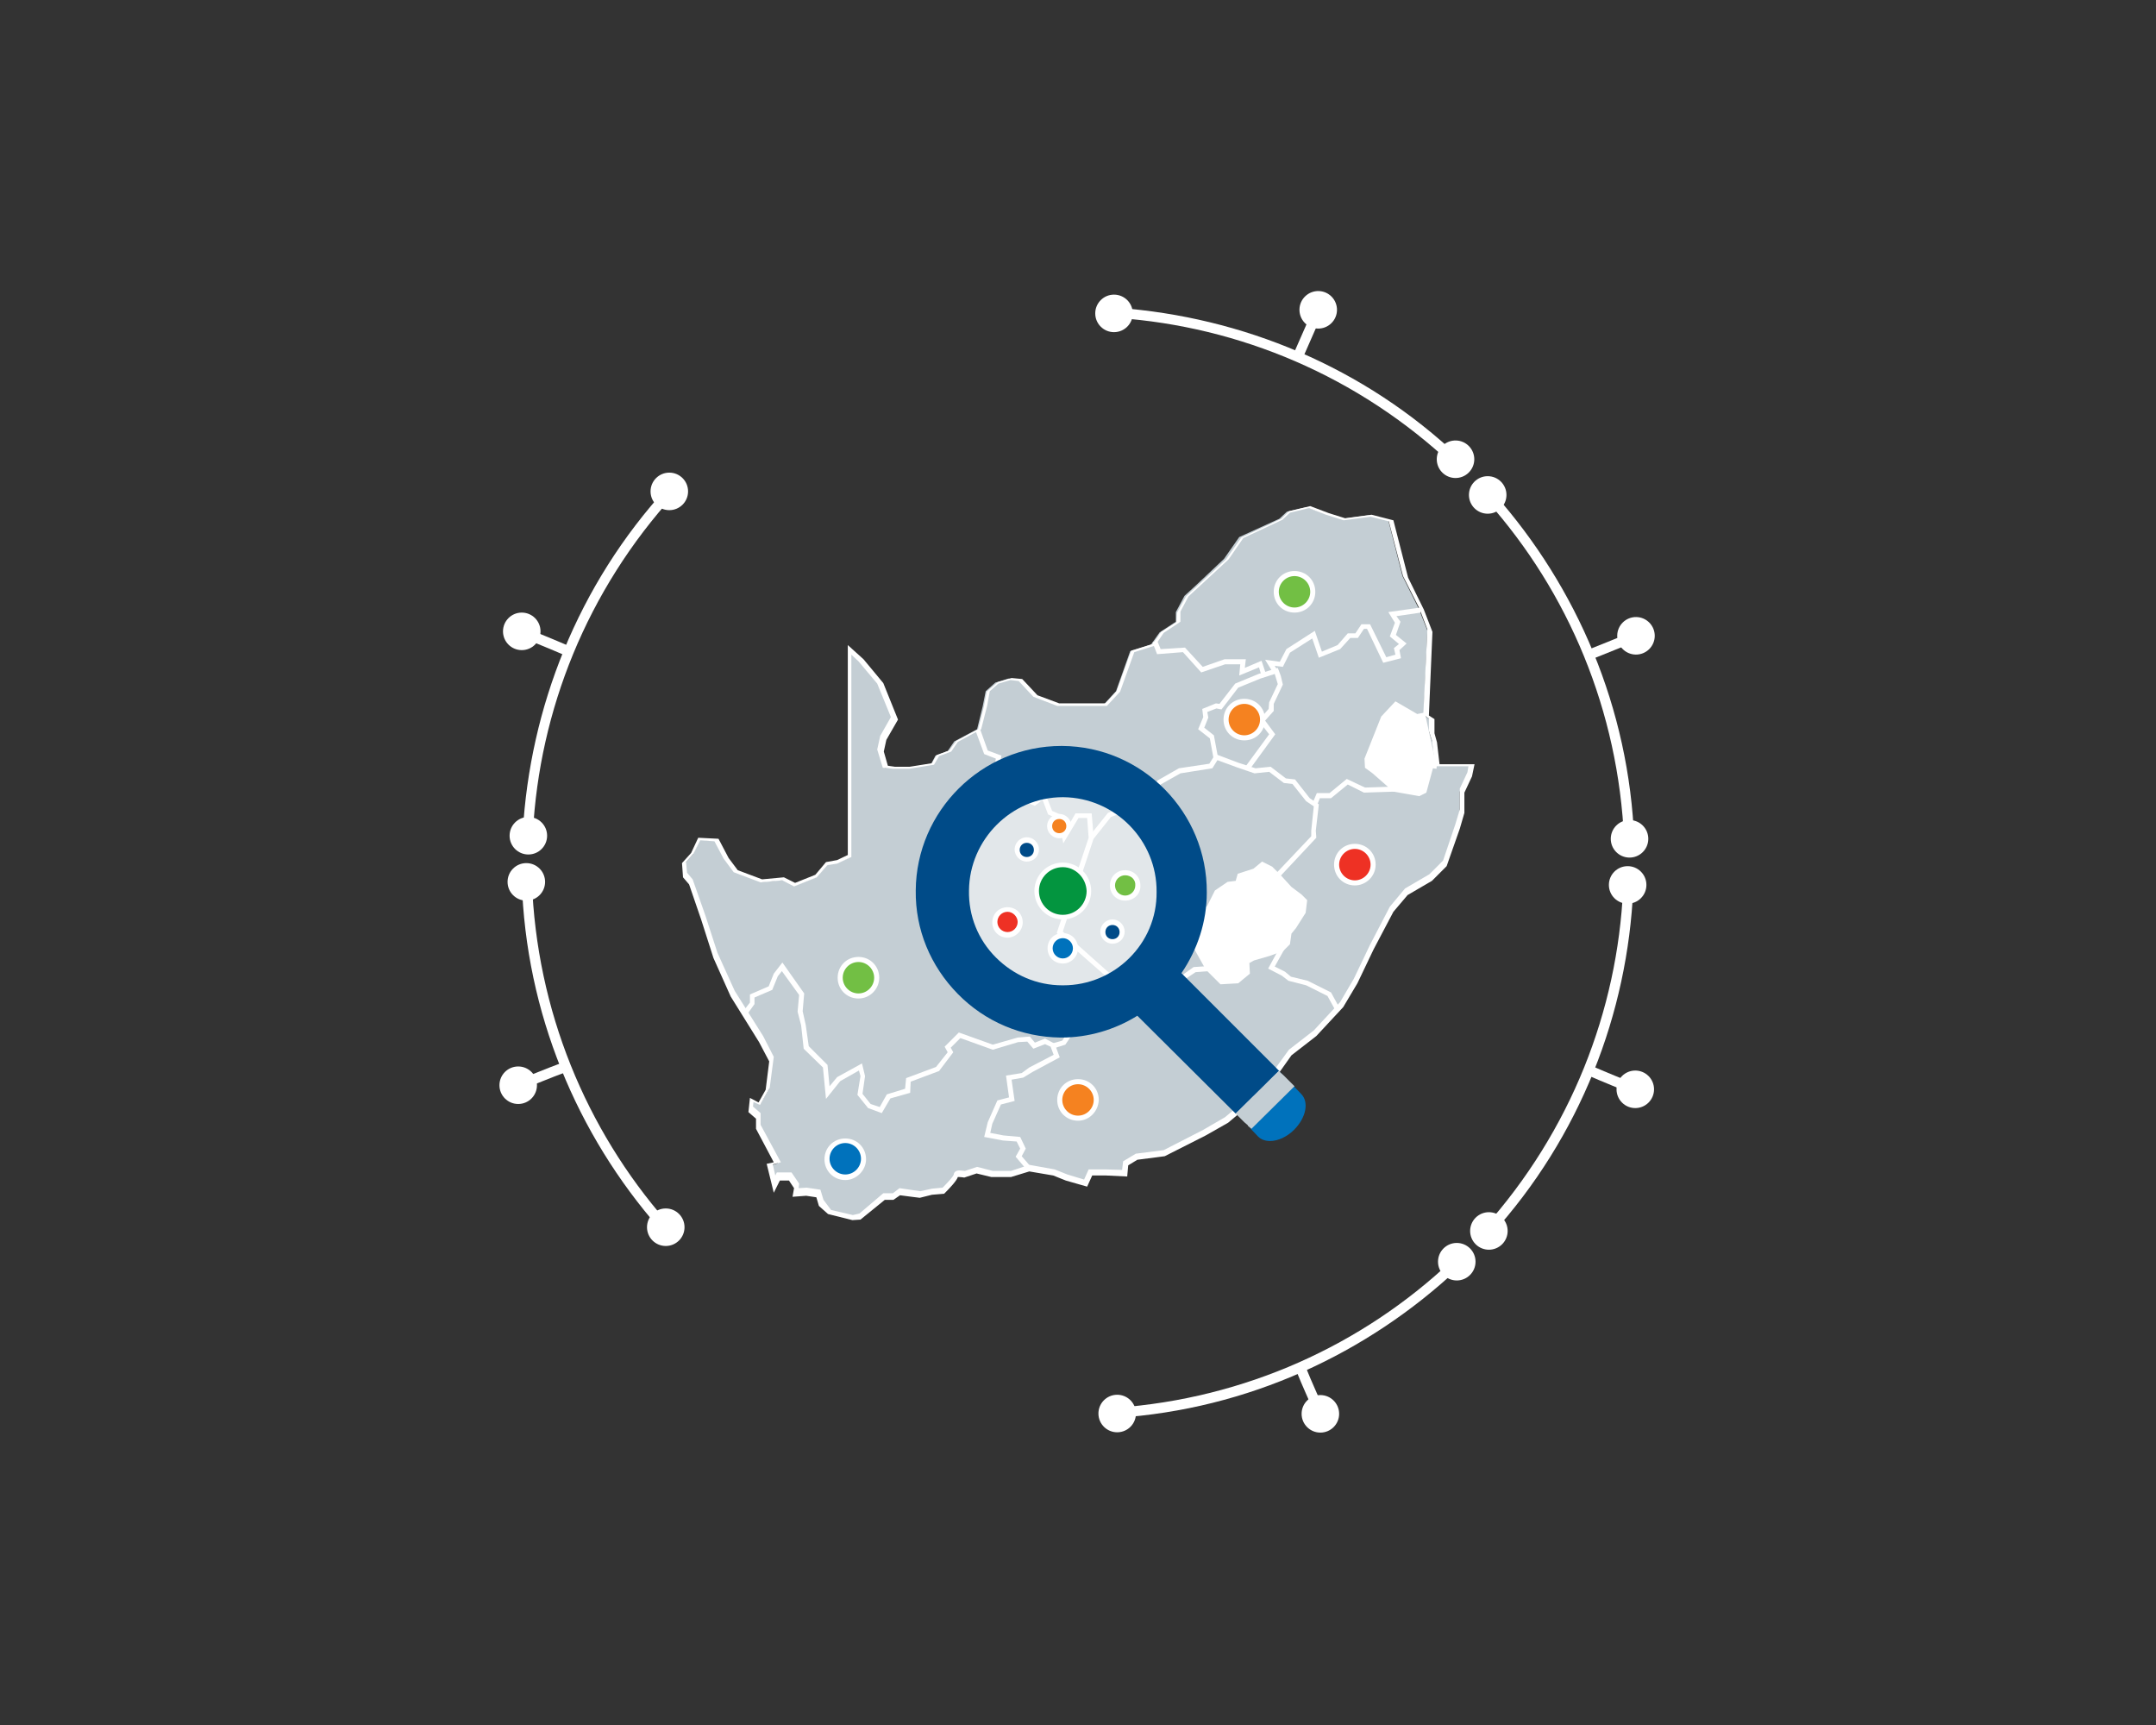 <svg xmlns="http://www.w3.org/2000/svg" xmlns:xlink="http://www.w3.org/1999/xlink" version="1.1" id="Layer_1" x="0px" y="0px" viewBox="0 0 425.2 340.2" style="enable-background:new 0 0 425.2 340.2;" xml:space="preserve">
<rect x="0" y="0" width="425.2" height="340.2" fill="#333333" stroke="none"/>
<style type="text/css">
	.st0{fill:#C4CED4;}
	.st1{fill:#FFFFFF;}
	.st2{opacity:0.5;fill:#FFFFFF;enable-background:new    ;}
	.st3{fill:#004B88;}
	.st4{fill:#0072BC;}
	.st5{fill:#82BFAB;}
	.st6{fill:#72BF44;}
	.st7{fill:#EE3124;}
	.st8{fill:#F58220;}
	.st9{fill:#03953F;}
	.st10{fill:#FFFFFF;}
	.st11{fill:#FFFFFF;stroke:#FFFFFF;stroke-width:2;stroke-miterlimit:10;}
</style>
<g id="Layer_1_1_">
	<g>
		<g>
			<g>
				<path class="st0" d="M135,170.3l0.2,2.4l1.1,1.3l2.5,7.1l2.4,7.4l3.4,7.6l5.6,9l2.1,3.9l-0.7,5.8l-1.7,3l-1.5-0.8l-0.2,1.9      l1.5,1.3v2.3l3.7,6.9l-1.5,0.4l0.9,3.9l0.7-1.5h2.3l1.2,1.9l-0.2,1.3l2.2-0.2l2.3,0.4l0.6,1.9l1.7,1.5l4.5,1.1l1.5-0.3l2.3-1.9      l1.3-1.1l1.1-0.9h1.9l1.3-0.9l2.4,0.4l1.5,0.2l2.4-0.6l2.2-0.2c0,0,2.4-2.4,2.4-3s1.8-0.1,1.8-0.1l2.4-0.8l3,0.8h3.7l3.6-1.2      l4.9,0.9l2.4,1l3.7,1.1l0.9-2.1h3l3.7,0.1l0.2-2l2.1-1.3l5.5-0.7l7.9-4.1l4.3-2.5l3.2-2.6l4.3-2.8l2.8-4.7l2.3-3.2l4.9-3.8      l5.2-5.6l2.8-4.7l3.2-6.7l3.9-7.5l2.8-3.4l4.9-2.8l2.8-2.8l2.4-7.2l0.9-3.1v-3.9l1.5-3.2l0.4-1.9h-6.7l-0.6-4.7l-0.6-1.9v-2.6      l-1.1-0.8l0.7-16.7l-1.7-4.3l-3.2-6.4l-2.8-11l-3.9-1l-5.2,0.7l-3.4-1l-3.6-1.3l-3.9,0.9l-1.5,1.4l-7.9,3.6l-3,4.3l-5.4,5.1      l-2.4,2.2l-1.7,3.2v1.9l-3.2,2.1l-1.7,2.4l-4.1,1.3l-2.8,7.9l-2.4,2.6h-5.1h-4.3l-4.5-1.7l-3-3.2l-1.9-0.2l-2.6,0.8l-1.9,1.7      l-0.6,3l-1.1,4.5l-4.5,2.4l-1.3,1.9l-2.4,0.9l-0.9,1.7l-4.7,0.7h-3h-1.4l-0.9-3.2l0.6-2.5l2.2-3.9l-2.8-6.9l-3.7-4.5l-2.2-2.1      V169l-2.4,1.1l-2.1,0.4l-2.1,2.4l-4.3,1.7l-2.2-1.1l-4.3,0.4l-5.1-1.9l-1.9-2.6l-1.9-3.6l-3.4-0.2l-1.3,2.8L135,170.3z"/>
				<path class="st1" d="M168.1,240.6l-4.8-1.2l-1.8-1.6l-0.5-1.7l-2-0.3l-2.7,0.2l0.3-1.7l-1-1.5h-1.8l-1.2,2.4l-1.4-5.7l1.4-0.3      l-3.5-6.6v-2l-1.5-1.3l0.3-2.8l1.7,0.9l1.4-2.5l0.7-5.6l-2-3.8l-5.6-9l-3.4-7.6l-2.4-7.5l-2.4-7l-1.2-1.4l-0.2-2.8l1.8-2l1.4-3      l4,0.2l2,3.8l1.8,2.4l4.8,1.8l4.3-0.4l2.2,1.1l4-1.6l2.1-2.5l2.2-0.4l2.1-1v-41.4l3.1,2.8l3.9,4.7l2.9,7.2l-2.3,4l-0.5,2.3      l0.8,2.8l1.4,0.2h2.9l4.4-0.7l0.9-1.6l2.5-0.9l1.4-1.9l4.3-2.3l1.1-4.3l0.6-3.1l2.2-1.9l2.7-0.8l2.1,0.2l3,3.2l4.3,1.6h9.1      l2.2-2.4l2.9-8l4.2-1.3l1.7-2.4l3-1.9l0.1-1.8l1.8-3.3l7.9-7.3l3-4.3l7.9-3.7l1.5-1.5l4.2-1l3.7,1.4l3.2,1l5.2-0.7l4.3,1.1      l2.9,11.3l3.1,6.3l1.7,4.4l-0.7,16.5l1.1,0.7v2.8l0.5,1.8l0.5,4.3h6.9l-0.5,2.4l-1.5,3.2v4l-0.9,3.1l-2.6,7.4l-2.9,2.9l-4.8,2.8      l-2.8,3.3l-3.9,7.4l-3.2,6.7l-2.8,4.7l-5.3,5.7l-4.9,3.8l-2.2,3.1l-2.9,4.8l-4.3,2.8l-3.1,2.6l-4.4,2.5l-8.1,4.1l-5.4,0.7      l-1.8,1.1l-0.2,2.2l-4.2-0.2h-2.7l-1,2.2l-4.2-1.2l-2.5-1L203,231l-3.6,1.1h-3.9l-2.9-0.7l-2.4,0.8h-0.1c0,0-0.6-0.1-1-0.1      c-0.1,0-0.1,0-0.2,0c-0.2,0.7-1.5,2.1-2.6,3.2l-0.1,0.1l-2.4,0.2l-2.4,0.6l-1.6-0.2l-2.3-0.3l-1.3,0.9h-1.7l-4.8,3.9      L168.1,240.6z M163.9,238.6l4.3,1l1.3-0.3l4.7-4h1.9l1.3-1l4.1,0.6l2.3-0.5l2.1-0.2c1-1,2.1-2.2,2.2-2.6c0-0.1,0.1-0.8,1.1-0.8      c0.4,0,0.9,0.1,1.1,0.1l2.4-0.8l3.1,0.8h3.6l3.6-1.2l5,0.9l2.5,1l3.3,1l0.9-2h3.3l3.3,0.1l0.2-1.7l2.5-1.5l5.5-0.7l7.8-4      l4.3-2.5l3.1-2.6l4.3-2.8l2.8-4.6l2.4-3.3l4.9-3.8l5.2-5.6l2.7-4.6l3.2-6.7l3.9-7.5l3-3.6l4.8-2.8l2.7-2.7l2.4-7.1l0.9-3v-4.1      l1.5-3.2l0.2-1.2H283l-0.6-5.1l-0.6-1.9v-2.4l-1.1-0.8l0.8-16.8l-1.6-4.2l-3.2-6.3l-2.8-10.8l-3.6-0.9l-5.3,0.7l-3.5-1.1      l-3.4-1.3l-3.7,0.9l-1.5,1.4l-7.7,3.6l-2.9,4.2l-7.9,7.3l-1.6,3v2l-3.3,2.2l-1.7,2.5l-4.1,1.3l-2.8,7.8l-2.6,2.8h-9.8l-4.7-1.8      l-2.9-3.1l-1.6-0.2l-2.4,0.7l-1.7,1.5l-0.5,2.8l-1.2,4.7l-4.6,2.5l-1.3,1.9l-2.4,0.9l-1,1.7l-4.9,0.8h-3.1l-2.1-0.2l-1.1-3.6      l0.6-2.7l2.1-3.7l-2.7-6.6l-3.7-4.4l-1.4-1.3V169l-2.8,1.3l-1.9,0.3l-2.1,2.4l-4.5,1.8l-2.3-1.2L150,174l-5.3-2l-2-2.7l-1.8-3.4      l-2.8-0.2l-1.3,2.6l-1.5,1.7l0.2,2.1l1.1,1.3l2.5,7.1l2.4,7.4l3.4,7.5l5.6,8.9l2.1,4.1l-0.8,6.1l-1.9,3.4l-1.3-0.6l-0.1,0.9      l1.5,1.3v2.3l4,7.4l-1.6,0.4l0.5,2.2l0.3-0.6h2.9l1.5,2.2l-0.1,0.9l1.6-0.1l2.7,0.4l0.6,2L163.9,238.6z"/>
			</g>
			<g>
				<polyline class="st1" points="281.1,141 279.5,141.3 275.3,138.9 272.8,141.6 269.5,149.7 269.7,151.1 271,152.1 275,155.6       279.8,156.5 280.9,156 282.2,151 283.3,151.1     "/>
				<polygon class="st1" points="279.9,157 274.8,156.1 270.7,152.5 269.2,151.4 269.1,149.6 272.4,141.3 275.2,138.3 279.5,140.8       281,140.5 281.1,141.5 279.4,141.8 275.4,139.6 273.2,141.9 270,149.7 270.1,150.9 271.3,151.7 275.2,155.2 279.7,156       280.5,155.6 281.8,150.6 283.4,150.6 283.3,151.6 282.6,151.5 281.3,156.3     "/>
			</g>
			<g>
				<polygon class="st1" points="245.9,189.7 246,191.9 244,193.5 240.9,193.6 238.3,191 235.5,186.2 235.3,184.3 233.9,182.2       235.8,181.3 238.5,178.9 239.9,176 242.2,174.4 244.1,174.1 244.5,172.7 247.4,171.7 248.9,170.5 250.5,171.3 252.2,172.9       254.4,175.3 256.5,176.8 257.3,177.7 257.1,179.8 255.2,182.8 254.2,183.9 253.9,186 252.9,187.1 250.2,188 247.1,188.9     "/>
				<path class="st1" d="M240.7,194.1l-2.9-2.9l-2.8-5l-0.2-1.8l-1.6-2.4l2.3-1.1l2.6-2.3l1.5-3l2.5-1.7l1.6-0.2l0.4-1.4l3.1-1      l1.7-1.4l2,1l1.6,1.6l2.2,2.4l2,1.5l1.1,1.1l-0.3,2.5l-1.9,3l-0.9,1.1l-0.3,2.1l-1.3,1.3l-2.7,1l-3.1,0.9l-0.9,0.5l0.1,2.1      l-2.3,1.9L240.7,194.1z M238.6,190.7l2.5,2.4l2.7-0.1l1.6-1.4l-0.1-2.2l1.6-0.9l3.1-0.9l2.6-0.9l0.8-0.9l0.3-2l1.1-1.3l1.8-2.8      l0.2-1.7l-0.7-0.7l-2-1.5l-2.3-2.4l-1.6-1.6l-1.3-0.6l-1.5,1.1l-2.7,0.9l-0.4,1.5l-2.1,0.3l-2.1,1.5l-1.5,2.9l-2.8,2.5l-1.4,0.7      l1.1,1.8l0.2,1.8L238.6,190.7z"/>
			</g>
			<polygon class="st1" points="202.6,230.8 200.3,228.1 201.2,226.5 200.5,225.1 197.8,224.9 194.1,224.2 194.8,221.3 196.7,217      199,216.4 198.4,212.1 201.5,211.6 203,210.5 207.8,208 207.2,206.4 206.1,205.9 203.8,206.8 202.6,205.4 200.8,205.5 195.8,207      189.4,204.7 187.5,206.6 188,207.5 185.2,211.2 179.6,213.3 179.5,215.5 175.6,216.6 173.9,219.5 171.2,218.5 169.1,215.9      169.7,212.2 169.4,211.1 165.7,213.2 162.9,216.7 162.3,210.5 158.5,206.8 158,202.2 157.3,199.5 157.6,196.2 154.2,191.5      153.4,192.5 152.3,195.2 148.8,196.7 148.8,198 147.3,200.1 146.5,199.5 147.9,197.7 147.9,196.1 151.6,194.5 152.6,192      154.3,189.8 158.6,195.9 158.3,199.4 158.9,202.1 159.5,206.3 163.2,210 163.6,214.2 165.1,212.4 170,209.7 170.6,212.2      170.1,215.7 171.7,217.7 173.5,218.3 174.9,215.8 178.5,214.7 178.7,212.6 184.6,210.4 186.9,207.5 186.3,206.4 189.1,203.6      195.8,206 200.7,204.6 203.1,204.4 204.1,205.6 206.1,204.8 208,205.8 209,208.5 203.6,211.4 201.8,212.5 199.5,212.9      200.1,217.1 197.4,217.8 195.7,221.6 195.3,223.4 197.9,223.9 201.2,224.2 202.3,226.5 201.5,228 203.4,230.2    "/>
			<polygon class="st1" points="207.6,206.8 207.4,205.8 209.5,205.2 211.1,202.7 218.2,199.2 219.8,195.6 218.6,192.2 222,193.3      225.8,191.1 229.3,194 231.3,193.6 235.4,190.7 238.4,190.5 238.4,191.5 235.8,191.7 231.6,194.5 229,195 225.7,192.3      222.1,194.4 220.2,193.7 220.9,195.7 218.9,200 211.8,203.5 210.1,206    "/>
			<polygon class="st1" points="263.4,199.3 261.8,196.4 257.6,194.3 254.1,193.4 252.8,192.4 250.1,191 252.4,186.8 253.3,187.2      251.4,190.6 253.4,191.6 254.6,192.6 257.9,193.4 262.5,195.7 264.2,198.8    "/>
			<polygon class="st1" points="219.1,193.4 208.4,184 214.7,165.2 214.4,161.3 212.7,161.3 209.7,166.3 208.7,161.5 206.7,160.6      205.6,157.7 204.1,158.9 196.6,156 196.9,153 196.1,151.3 196.4,149.6 194.1,148.7 192.4,144.1 193.3,143.8 194.8,148 197.5,149      197.1,151.2 197.8,152.8 197.6,155.4 203.9,157.8 206,156.1 207.5,159.9 209.5,160.8 210.2,163.7 212.1,160.4 215.3,160.4      215.7,165.3 209.6,183.7 219.7,192.7    "/>
			<polygon class="st1" points="252.2,173.1 251.5,172.4 258.6,164.9 258.6,163.8 259.1,159 257.6,158 254.9,154.6 253.2,154.4      250.3,152.2 247.4,152.5 243.9,151.3 240.1,149.9 239.1,151.5 232.8,152.5 228.9,154.7 224.7,161 222.6,159.8 219.1,161.1      215.6,165.5 214.9,164.8 218.5,160.3 222.7,158.7 224.4,159.7 228.3,153.9 232.5,151.5 238.5,150.6 239.7,148.7 244.2,150.4      247.6,151.5 250.6,151.2 253.6,153.5 255.4,153.7 258.3,157.4 260.1,158.6 259.5,163.8 259.6,165.2    "/>
			<polygon class="st1" points="246.4,151.8 245.6,151.2 250.3,144.8 248.2,142.1 250.2,139.8 250.3,138.5 252,134.9 251.4,132.9      248.6,133.8 244.2,135.6 240.9,139.9 239.9,139.7 238.1,140.4 238.3,141.5 237.5,143.5 239.4,145 240.2,149.3 239.3,149.4      238.6,145.6 236.3,143.8 237.3,141.4 237.1,139.8 239.8,138.7 240.5,138.8 243.6,134.8 248.2,132.9 252,131.7 252.6,133.3      253,135 251.2,138.8 251.2,140.2 249.5,142.1 251.5,144.8    "/>
			<polygon class="st1" points="248.8,133.3 248.3,131.6 244.4,133.2 244.6,131 241.6,131 236.9,132.6 233.3,128.6 228.2,129      227.3,126.7 228.2,126.3 228.9,128 233.7,127.7 237.2,131.5 241.5,130 245.7,130 245.5,131.7 248.8,130.3 249.7,133    "/>
			<polygon class="st1" points="251.1,132.7 249.5,130.1 252.4,130.5 253.7,128 259.3,124.4 260.7,128.5 263.8,127.2 265.8,124.9      267.3,124.9 268.5,123.1 270.2,123.1 273.4,129.6 275.2,129.1 274.9,127.8 275.9,127 274.1,125.5 275.1,122.8 273.8,120.7      280.1,119.8 280.2,120.8 275.4,121.5 276.2,122.6 275.3,125.2 277.4,126.9 276,128.2 276.3,129.8 272.8,130.7 269.6,124 269,124      267.8,125.8 266.3,125.8 264.3,128 260.1,129.7 258.8,125.9 254.4,128.7 253,131.5 251.4,131.3 252,132.3    "/>
			<polygon class="st1" points="259.7,158.9 258.8,158.5 259.7,156.4 262.2,156.4 265.6,153.6 269.2,155.3 275.1,155.1 275.2,156.1      269,156.3 265.8,154.7 262.5,157.4 260.3,157.4    "/>
		</g>
		<circle class="st2" cx="209" cy="175.7" r="22.2"/>
		<g>
			<g>
				<path class="st3" d="M253.2,212.1L233,191.9c3.2-4.7,5-10.2,5-15.9c0.1-15.8-12.7-28.8-28.5-28.9h-0.2      c-15.7,0-28.6,12.8-28.7,28.5c-0.1,7.7,2.9,14.9,8.3,20.4c5.4,5.5,12.6,8.5,20.2,8.6h0.2c5.3,0,10.5-1.5,15-4.3l20.2,20.1      l-0.8-0.8l8.5-8.4L253.2,212.1z M209.7,194.3h-0.2c-5,0-9.6-2-13.1-5.5s-5.4-8.2-5.3-13.2c0.1-10.1,8.4-18.4,18.5-18.4h0.1      c10.2,0.1,18.5,8.5,18.4,18.7C228.2,186.1,219.8,194.3,209.7,194.3z"/>
			</g>
			<path class="st4" d="M246.1,222l2,2.1c0.6,0.6,1.4,0.9,2.4,0.9l0,0c1.5,0,3.3-0.8,4.7-2.2c2.4-2.4,3-5.5,1.4-7.1l-2.7-2.8l0,0     l0,0l0,0l1.3,1.3l-8.5,8.4L246.1,222z"/>
			<polygon class="st5" points="246.1,221.9 245.4,221.3 245.4,221.3    "/>
			<polygon class="st0" points="254,212.9 253.2,212.1 252.2,211.2 243.7,219.6 244.5,220.4 245.4,221.3 246.1,221.9 246.1,222      246.8,222.6 255.3,214.2    "/>
		</g>
		<g>
			<circle class="st6" cx="169.3" cy="192.8" r="3.6"/>
			<path class="st1" d="M169.3,196.9c-2.3,0-4.1-1.8-4.1-4.1s1.8-4.1,4.1-4.1s4.1,1.8,4.1,4.1C173.4,195,171.6,196.9,169.3,196.9z      M169.3,189.7c-1.7,0-3.1,1.4-3.1,3.1c0,1.7,1.4,3.1,3.1,3.1s3.1-1.4,3.1-3.1S171,189.7,169.3,189.7z"/>
		</g>
		<g>
			<circle class="st7" cx="198.7" cy="181.9" r="2.5"/>
			<path class="st1" d="M198.7,184.9c-1.7,0-3-1.3-3-3s1.3-3,3-3s3,1.3,3,3C201.7,183.5,200.3,184.9,198.7,184.9z M198.7,179.8     c-1.1,0-2,0.9-2,2s0.9,2,2,2s2-0.9,2-2C200.7,180.8,199.8,179.8,198.7,179.8z"/>
		</g>
		<g>
			<circle class="st4" cx="209.6" cy="187" r="2.5"/>
			<path class="st1" d="M209.6,190c-1.7,0-3-1.3-3-3s1.3-3,3-3s3,1.3,3,3S211.2,190,209.6,190z M209.6,185c-1.1,0-2,0.9-2,2     s0.9,2,2,2s2-0.9,2-2S210.7,185,209.6,185z"/>
		</g>
		<g>
			<circle class="st6" cx="221.9" cy="174.6" r="2.5"/>
			<path class="st1" d="M221.9,177.6c-1.7,0-3-1.3-3-3s1.3-3,3-3s3,1.3,3,3C225,176.3,223.6,177.6,221.9,177.6z M221.9,172.6     c-1.1,0-2,0.9-2,2s0.9,2,2,2s2-0.9,2-2C224,173.5,223.1,172.6,221.9,172.6z"/>
		</g>
		<g>
			<circle class="st8" cx="208.9" cy="162.9" r="1.9"/>
			<path class="st1" d="M208.9,165.3c-1.3,0-2.4-1.1-2.4-2.4c0-1.3,1.1-2.4,2.4-2.4c1.3,0,2.4,1.1,2.4,2.4     C211.3,164.2,210.2,165.3,208.9,165.3z M208.9,161.5c-0.8,0-1.4,0.6-1.4,1.4c0,0.8,0.6,1.4,1.4,1.4c0.8,0,1.4-0.6,1.4-1.4     C210.3,162.1,209.7,161.5,208.9,161.5z"/>
		</g>
		<g>
			<path class="st3" d="M204.4,167.6c0,1-0.8,1.9-1.9,1.9c-1,0-1.9-0.8-1.9-1.9c0-1,0.8-1.9,1.9-1.9     C203.6,165.7,204.4,166.5,204.4,167.6z"/>
			<path class="st1" d="M202.5,169.9c-1.3,0-2.4-1.1-2.4-2.4c0-1.3,1.1-2.4,2.4-2.4c1.3,0,2.4,1.1,2.4,2.4     C204.9,168.9,203.8,169.9,202.5,169.9z M202.5,166.2c-0.8,0-1.4,0.6-1.4,1.4c0,0.8,0.6,1.4,1.4,1.4c0.8,0,1.4-0.6,1.4-1.4     S203.3,166.2,202.5,166.2z"/>
		</g>
		<g>
			<circle class="st3" cx="219.4" cy="183.8" r="1.9"/>
			<path class="st1" d="M219.4,186.1c-1.3,0-2.4-1.1-2.4-2.4c0-1.3,1.1-2.4,2.4-2.4s2.4,1.1,2.4,2.4     C221.8,185.1,220.7,186.1,219.4,186.1z M219.4,182.4c-0.8,0-1.4,0.6-1.4,1.4c0,0.8,0.6,1.4,1.4,1.4s1.4-0.6,1.4-1.4     C220.8,183,220.2,182.4,219.4,182.4z"/>
		</g>
		<g>
			<circle class="st8" cx="212.6" cy="216.9" r="3.6"/>
			<path class="st1" d="M212.6,221c-2.3,0-4.1-1.8-4.1-4.1s1.8-4.1,4.1-4.1s4.1,1.8,4.1,4.1C216.6,219.2,214.8,221,212.6,221z      M212.6,213.8c-1.7,0-3.1,1.4-3.1,3.1c0,1.7,1.4,3.1,3.1,3.1c1.7,0,3.1-1.4,3.1-3.1C215.7,215.2,214.3,213.8,212.6,213.8z"/>
		</g>
		<g>
			<circle class="st9" cx="209.6" cy="175.7" r="5.1"/>
			<path class="st1" d="M209.6,181.3c-3.1,0-5.6-2.5-5.6-5.6s2.5-5.6,5.6-5.6s5.6,2.5,5.6,5.6C215.2,178.8,212.7,181.3,209.6,181.3z      M209.6,171c-2.6,0-4.7,2.1-4.7,4.7c0,2.6,2.1,4.7,4.7,4.7c2.6,0,4.7-2.1,4.7-4.7C214.2,173.1,212.1,171,209.6,171z"/>
		</g>
		<g>
			<circle class="st8" cx="245.4" cy="141.9" r="3.6"/>
			<path class="st1" d="M245.4,146c-2.3,0-4.1-1.8-4.1-4.1s1.8-4.1,4.1-4.1s4.1,1.8,4.1,4.1S247.7,146,245.4,146z M245.4,138.8     c-1.7,0-3.1,1.4-3.1,3.1s1.4,3.1,3.1,3.1s3.1-1.4,3.1-3.1S247.1,138.8,245.4,138.8z"/>
		</g>
		<g>
			<circle class="st6" cx="255.3" cy="116.7" r="3.6"/>
			<path class="st1" d="M255.3,120.8c-2.3,0-4.1-1.8-4.1-4.1c0-2.3,1.8-4.1,4.1-4.1s4.1,1.8,4.1,4.1S257.6,120.8,255.3,120.8z      M255.3,113.6c-1.7,0-3.1,1.4-3.1,3.1s1.4,3.1,3.1,3.1c1.7,0,3.1-1.4,3.1-3.1S257,113.6,255.3,113.6z"/>
		</g>
		<g>
			<circle class="st7" cx="267.2" cy="170.5" r="3.6"/>
			<path class="st1" d="M267.2,174.6c-2.3,0-4.1-1.8-4.1-4.1s1.8-4.1,4.1-4.1c2.3,0,4.1,1.8,4.1,4.1S269.4,174.6,267.2,174.6z      M267.2,167.4c-1.7,0-3.1,1.4-3.1,3.1c0,1.7,1.4,3.1,3.1,3.1s3.1-1.4,3.1-3.1S268.9,167.4,267.2,167.4z"/>
		</g>
		<g>
			<circle class="st4" cx="166.7" cy="228.6" r="3.6"/>
			<path class="st1" d="M166.7,232.7c-2.3,0-4.1-1.8-4.1-4.1s1.8-4.1,4.1-4.1s4.1,1.8,4.1,4.1C170.8,230.8,168.9,232.7,166.7,232.7z      M166.7,225.4c-1.7,0-3.1,1.4-3.1,3.1c0,1.7,1.4,3.1,3.1,3.1s3.1-1.4,3.1-3.1S168.4,225.4,166.7,225.4z"/>
		</g>
	</g>
</g>
<g id="Layer_2_1_">
	<g>
		
			<ellipse transform="matrix(1.208188e-02 -1 1 1.208188e-02 193.345 446.563)" id="hdpoint2" class="st10" cx="322.7" cy="125.4" rx="3.7" ry="3.7"/>
		<circle class="st10" cx="293.4" cy="97.6" r="3.7"/>
		
			<ellipse transform="matrix(1.208193e-02 -1 1 1.208193e-02 152.088 484.811)" class="st10" cx="321.4" cy="165.4" rx="3.7" ry="3.7"/>
		<path class="st11" d="M313.7,129c3-1.2,6-2.4,8.9-3.6"/>
		<path class="st10" d="M294.7,97.4l-1.4,1.4c16,18,25.9,41.3,27,66.9h2C321.3,139.6,311,115.8,294.7,97.4z"/>
	</g>
	<g>
		<ellipse transform="matrix(0.723 -0.691 0.691 0.723 29.707 196.505)" id="hdpoint1" class="st10" cx="260" cy="61.2" rx="3.7" ry="3.7"/>
		<circle class="st10" cx="219.7" cy="61.8" r="3.7"/>
		
			<ellipse transform="matrix(0.723 -0.691 0.691 0.723 16.807 223.37)" class="st10" cx="287.1" cy="90.7" rx="3.7" ry="3.7"/>
		<path class="st11" d="M256.1,70c1.3-2.9,2.6-6,3.9-8.8"/>
		<path class="st10" d="M220.4,60.7v2c24,1.7,47.4,11.4,66.1,29l1.4-1.4C269,72.3,244.9,62.5,220.4,60.7z"/>
	</g>
	<g>
		
			<ellipse transform="matrix(0.707 -0.707 0.707 0.707 -57.436 291.021)" id="hdpoint3" class="st10" cx="322.6" cy="214.8" rx="3.7" ry="3.7"/>
		<circle class="st10" cx="321" cy="174.5" r="3.7"/>
		
			<ellipse transform="matrix(0.707 -0.707 0.707 0.707 -85.6 278.794)" class="st10" cx="293.7" cy="242.7" rx="3.7" ry="3.7"/>
		<path class="st11" d="M313.7,211.2c3,1.3,6,2.5,8.9,3.7"/>
		<path class="st10" d="M322.1,175.3h-2c-1.1,24-10.3,47.7-27.4,66.8l1.4,1.4C311.7,224.1,321,199.8,322.1,175.3z"/>
	</g>
	<g>
		<ellipse class="st10" id="hdpoint4" cx="260.4" cy="278.8" rx="3.7" ry="3.7"/>
		<circle class="st10" cx="287.3" cy="248.8" r="3.7"/>
		
			<ellipse transform="matrix(1 -1.638230e-02 1.638230e-02 1 -4.536 3.647)" class="st10" cx="220.3" cy="278.7" rx="3.7" ry="3.7"/>
		<path class="st11" d="M256.6,270c1.2,3,2.6,6,3.8,8.8"/>
		<path class="st10" d="M287.6,250.1l-1.4-1.4c-17.5,16.5-40.6,27.1-66.1,28.9v2C246.2,277.9,269.7,266.9,287.6,250.1z"/>
	</g>
</g>
<g id="Layer_2_2_">
	<g>
		<ellipse class="st10" cx="102.2" id="hdpoint5" cy="214" rx="3.7" ry="3.7"/>
		<circle class="st10" cx="131.3" cy="242" r="3.7"/>
		<ellipse class="st10" cx="103.8" cy="173.9" rx="3.7" ry="3.7"/>
		<path class="st11" d="M111.2,210.5c-3,1.1-6,2.4-9,3.5"/>
		<path class="st10" d="M130,242.2l1.4-1.4c-15.8-18.1-25.6-41.5-26.5-67.1h-2C103.7,199.8,113.8,223.7,130,242.2z"/>
	</g>
	<g>
		<ellipse class="st10" cx="102.9" id="hdpoint1" cy="124.5" rx="3.7" ry="3.7"/>
		<circle class="st10" cx="104.2" cy="164.8" r="3.7"/>
		<ellipse class="st10" cx="132" cy="96.9" rx="3.7" ry="3.7"/>
		<path class="st11" d="M111.8,128.3c-3-1.3-6-2.5-8.9-3.7"/>
		<path class="st10" d="M103.1,164.1h2c1.3-24,10.6-47.6,27.9-66.6l-1.4-1.4C113.9,115.4,104.5,139.6,103.1,164.1z"/>
	</g>
</g>
</svg>